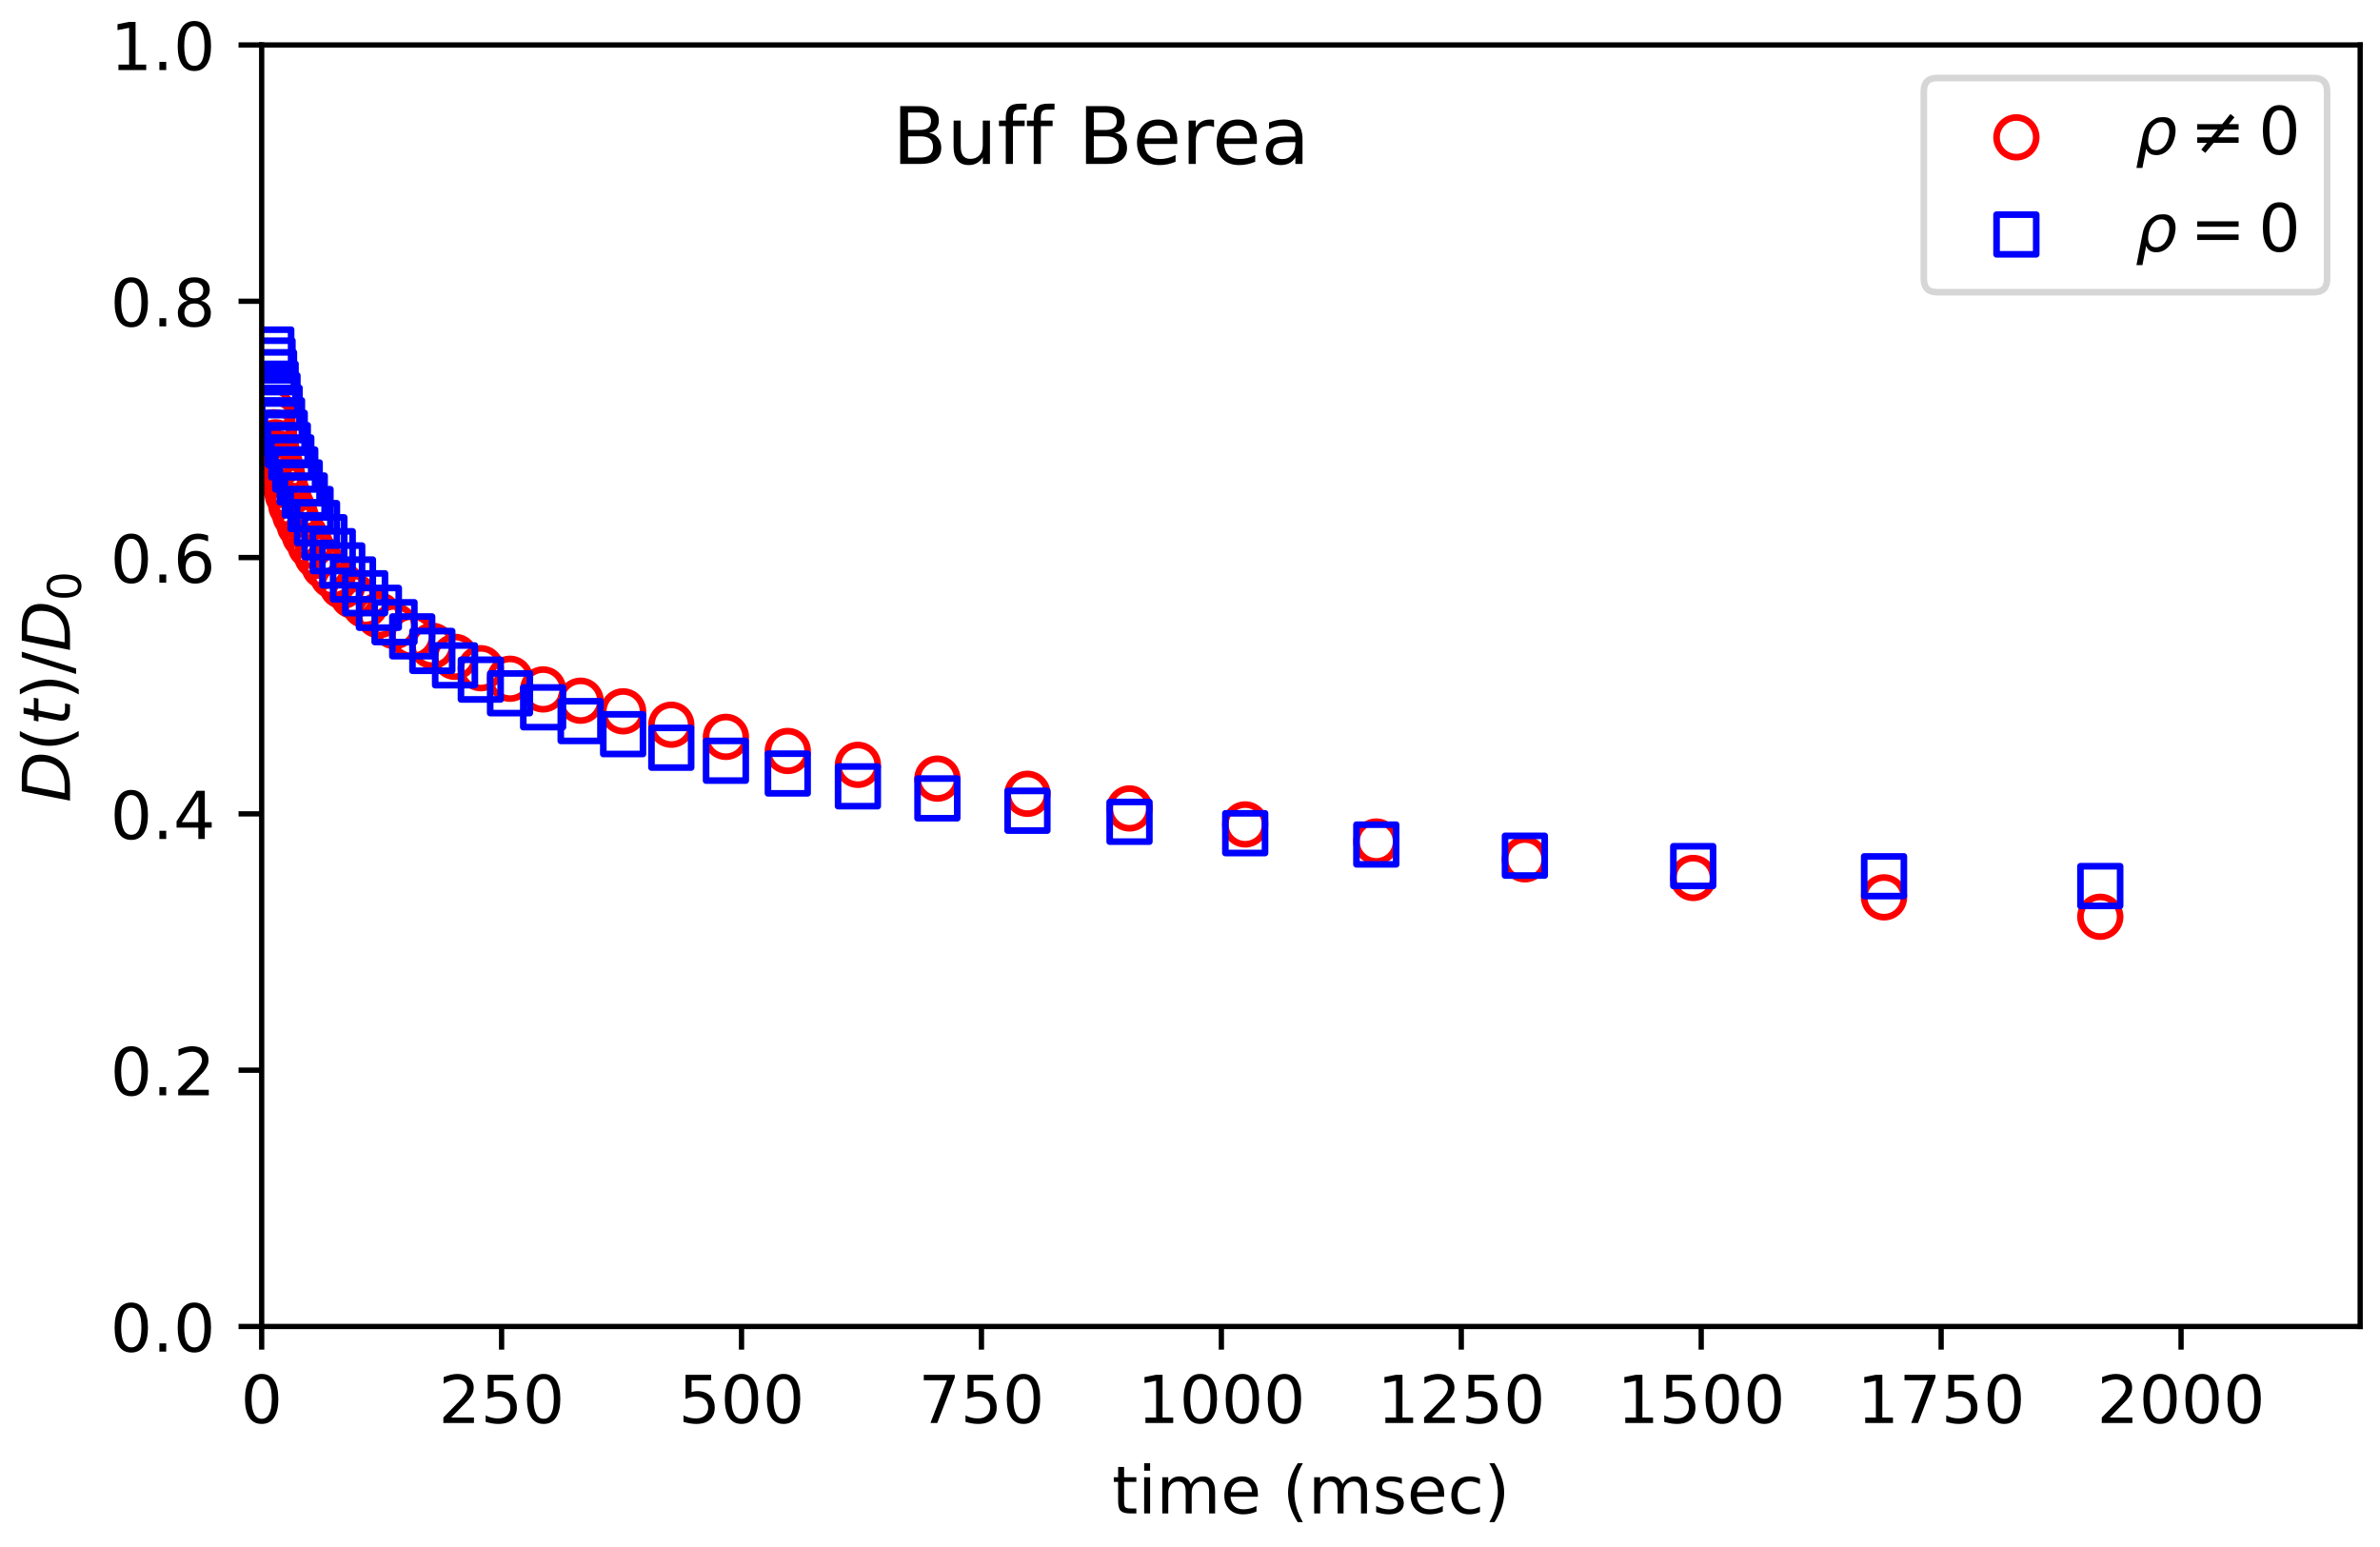 <?xml version="1.0" encoding="utf-8" standalone="no"?>
<!DOCTYPE svg PUBLIC "-//W3C//DTD SVG 1.1//EN"
  "http://www.w3.org/Graphics/SVG/1.1/DTD/svg11.dtd">
<!-- Created with matplotlib (https://matplotlib.org/) -->
<svg height="234pt" version="1.1" viewBox="0 0 360 234" width="360pt" xmlns="http://www.w3.org/2000/svg" xmlns:xlink="http://www.w3.org/1999/xlink">
 <defs>
  <style type="text/css">*{stroke-linecap:butt;stroke-linejoin:round;}</style>
 </defs>
 <g id="figure_1">
  <g id="patch_1">
   <path d="M 0 234 
L 360 234 
L 360 0 
L 0 0 
z
" style="fill:#ffffff;"/>
  </g>
  <g id="axes_1">
   <g id="patch_2">
    <path d="M 39.581 200.644 
L 357 200.644 
L 357 6.799 
L 39.581 6.799 
z
" style="fill:#ffffff;"/>
   </g>
   <g id="PathCollection_1">
    <defs>
     <path d="M 0 3 
C 0.796 3 1.559 2.684 2.121 2.121 
C 2.684 1.559 3 0.796 3 -0 
C 3 -0.796 2.684 -1.559 2.121 -2.121 
C 1.559 -2.684 0.796 -3 0 -3 
C -0.796 -3 -1.559 -2.684 -2.121 -2.121 
C -2.684 -1.559 -3 -0.796 -3 0 
C -3 0.796 -2.684 1.559 -2.121 2.121 
C -1.559 2.684 -0.796 3 0 3 
z
" id="C0_0_ad4ff97a8e"/>
    </defs>
    <g clip-path="url(#pe43b9861c0)">
     <use style="fill:none;stroke:#ff0000;" x="41.033" xlink:href="#C0_0_ad4ff97a8e" y="61.964"/>
    </g>
    <g clip-path="url(#pe43b9861c0)">
     <use style="fill:none;stroke:#ff0000;" x="41.227" xlink:href="#C0_0_ad4ff97a8e" y="63.691"/>
    </g>
    <g clip-path="url(#pe43b9861c0)">
     <use style="fill:none;stroke:#ff0000;" x="41.449" xlink:href="#C0_0_ad4ff97a8e" y="65.386"/>
    </g>
    <g clip-path="url(#pe43b9861c0)">
     <use style="fill:none;stroke:#ff0000;" x="41.696" xlink:href="#C0_0_ad4ff97a8e" y="66.912"/>
    </g>
    <g clip-path="url(#pe43b9861c0)">
     <use style="fill:none;stroke:#ff0000;" x="41.977" xlink:href="#C0_0_ad4ff97a8e" y="68.59"/>
    </g>
    <g clip-path="url(#pe43b9861c0)">
     <use style="fill:none;stroke:#ff0000;" x="42.296" xlink:href="#C0_0_ad4ff97a8e" y="70.1"/>
    </g>
    <g clip-path="url(#pe43b9861c0)">
     <use style="fill:none;stroke:#ff0000;" x="42.659" xlink:href="#C0_0_ad4ff97a8e" y="71.758"/>
    </g>
    <g clip-path="url(#pe43b9861c0)">
     <use style="fill:none;stroke:#ff0000;" x="43.07" xlink:href="#C0_0_ad4ff97a8e" y="73.378"/>
    </g>
    <g clip-path="url(#pe43b9861c0)">
     <use style="fill:none;stroke:#ff0000;" x="43.535" xlink:href="#C0_0_ad4ff97a8e" y="74.84"/>
    </g>
    <g clip-path="url(#pe43b9861c0)">
     <use style="fill:none;stroke:#ff0000;" x="44.062" xlink:href="#C0_0_ad4ff97a8e" y="76.494"/>
    </g>
    <g clip-path="url(#pe43b9861c0)">
     <use style="fill:none;stroke:#ff0000;" x="44.657" xlink:href="#C0_0_ad4ff97a8e" y="77.947"/>
    </g>
    <g clip-path="url(#pe43b9861c0)">
     <use style="fill:none;stroke:#ff0000;" x="45.335" xlink:href="#C0_0_ad4ff97a8e" y="79.47"/>
    </g>
    <g clip-path="url(#pe43b9861c0)">
     <use style="fill:none;stroke:#ff0000;" x="46.099" xlink:href="#C0_0_ad4ff97a8e" y="80.986"/>
    </g>
    <g clip-path="url(#pe43b9861c0)">
     <use style="fill:none;stroke:#ff0000;" x="46.97" xlink:href="#C0_0_ad4ff97a8e" y="82.558"/>
    </g>
    <g clip-path="url(#pe43b9861c0)">
     <use style="fill:none;stroke:#ff0000;" x="47.953" xlink:href="#C0_0_ad4ff97a8e" y="84.067"/>
    </g>
    <g clip-path="url(#pe43b9861c0)">
     <use style="fill:none;stroke:#ff0000;" x="49.066" xlink:href="#C0_0_ad4ff97a8e" y="85.629"/>
    </g>
    <g clip-path="url(#pe43b9861c0)">
     <use style="fill:none;stroke:#ff0000;" x="50.333" xlink:href="#C0_0_ad4ff97a8e" y="87.073"/>
    </g>
    <g clip-path="url(#pe43b9861c0)">
     <use style="fill:none;stroke:#ff0000;" x="51.766" xlink:href="#C0_0_ad4ff97a8e" y="88.628"/>
    </g>
    <g clip-path="url(#pe43b9861c0)">
     <use style="fill:none;stroke:#ff0000;" x="53.387" xlink:href="#C0_0_ad4ff97a8e" y="90.1"/>
    </g>
    <g clip-path="url(#pe43b9861c0)">
     <use style="fill:none;stroke:#ff0000;" x="55.23" xlink:href="#C0_0_ad4ff97a8e" y="91.535"/>
    </g>
    <g clip-path="url(#pe43b9861c0)">
     <use style="fill:none;stroke:#ff0000;" x="57.311" xlink:href="#C0_0_ad4ff97a8e" y="93.065"/>
    </g>
    <g clip-path="url(#pe43b9861c0)">
     <use style="fill:none;stroke:#ff0000;" x="59.677" xlink:href="#C0_0_ad4ff97a8e" y="94.713"/>
    </g>
    <g clip-path="url(#pe43b9861c0)">
     <use style="fill:none;stroke:#ff0000;" x="62.353" xlink:href="#C0_0_ad4ff97a8e" y="96.236"/>
    </g>
    <g clip-path="url(#pe43b9861c0)">
     <use style="fill:none;stroke:#ff0000;" x="65.392" xlink:href="#C0_0_ad4ff97a8e" y="97.679"/>
    </g>
    <g clip-path="url(#pe43b9861c0)">
     <use style="fill:none;stroke:#ff0000;" x="68.827" xlink:href="#C0_0_ad4ff97a8e" y="99.352"/>
    </g>
    <g clip-path="url(#pe43b9861c0)">
     <use style="fill:none;stroke:#ff0000;" x="72.727" xlink:href="#C0_0_ad4ff97a8e" y="101.074"/>
    </g>
    <g clip-path="url(#pe43b9861c0)">
     <use style="fill:none;stroke:#ff0000;" x="77.145" xlink:href="#C0_0_ad4ff97a8e" y="102.669"/>
    </g>
    <g clip-path="url(#pe43b9861c0)">
     <use style="fill:none;stroke:#ff0000;" x="82.153" xlink:href="#C0_0_ad4ff97a8e" y="104.281"/>
    </g>
    <g clip-path="url(#pe43b9861c0)">
     <use style="fill:none;stroke:#ff0000;" x="87.824" xlink:href="#C0_0_ad4ff97a8e" y="105.99"/>
    </g>
    <g clip-path="url(#pe43b9861c0)">
     <use style="fill:none;stroke:#ff0000;" x="94.255" xlink:href="#C0_0_ad4ff97a8e" y="107.593"/>
    </g>
    <g clip-path="url(#pe43b9861c0)">
     <use style="fill:none;stroke:#ff0000;" x="101.542" xlink:href="#C0_0_ad4ff97a8e" y="109.623"/>
    </g>
    <g clip-path="url(#pe43b9861c0)">
     <use style="fill:none;stroke:#ff0000;" x="109.802" xlink:href="#C0_0_ad4ff97a8e" y="111.459"/>
    </g>
    <g clip-path="url(#pe43b9861c0)">
     <use style="fill:none;stroke:#ff0000;" x="119.16" xlink:href="#C0_0_ad4ff97a8e" y="113.593"/>
    </g>
    <g clip-path="url(#pe43b9861c0)">
     <use style="fill:none;stroke:#ff0000;" x="129.767" xlink:href="#C0_0_ad4ff97a8e" y="115.692"/>
    </g>
    <g clip-path="url(#pe43b9861c0)">
     <use style="fill:none;stroke:#ff0000;" x="141.791" xlink:href="#C0_0_ad4ff97a8e" y="117.776"/>
    </g>
    <g clip-path="url(#pe43b9861c0)">
     <use style="fill:none;stroke:#ff0000;" x="155.412" xlink:href="#C0_0_ad4ff97a8e" y="120.071"/>
    </g>
    <g clip-path="url(#pe43b9861c0)">
     <use style="fill:none;stroke:#ff0000;" x="170.853" xlink:href="#C0_0_ad4ff97a8e" y="122.283"/>
    </g>
    <g clip-path="url(#pe43b9861c0)">
     <use style="fill:none;stroke:#ff0000;" x="188.35" xlink:href="#C0_0_ad4ff97a8e" y="124.703"/>
    </g>
    <g clip-path="url(#pe43b9861c0)">
     <use style="fill:none;stroke:#ff0000;" x="208.179" xlink:href="#C0_0_ad4ff97a8e" y="127.291"/>
    </g>
    <g clip-path="url(#pe43b9861c0)">
     <use style="fill:none;stroke:#ff0000;" x="230.651" xlink:href="#C0_0_ad4ff97a8e" y="129.983"/>
    </g>
    <g clip-path="url(#pe43b9861c0)">
     <use style="fill:none;stroke:#ff0000;" x="256.117" xlink:href="#C0_0_ad4ff97a8e" y="132.801"/>
    </g>
    <g clip-path="url(#pe43b9861c0)">
     <use style="fill:none;stroke:#ff0000;" x="284.98" xlink:href="#C0_0_ad4ff97a8e" y="135.732"/>
    </g>
    <g clip-path="url(#pe43b9861c0)">
     <use style="fill:none;stroke:#ff0000;" x="317.691" xlink:href="#C0_0_ad4ff97a8e" y="138.672"/>
    </g>
   </g>
   <g id="PathCollection_2">
    <defs>
     <path d="M -3 3 
L 3 3 
L 3 -3 
L -3 -3 
z
" id="C1_0_866363c05f"/>
    </defs>
    <g clip-path="url(#pe43b9861c0)">
     <use style="fill:none;stroke:#0000ff;" x="41.033" xlink:href="#C1_0_866363c05f" y="52.869"/>
    </g>
    <g clip-path="url(#pe43b9861c0)">
     <use style="fill:none;stroke:#0000ff;" x="41.227" xlink:href="#C1_0_866363c05f" y="54.534"/>
    </g>
    <g clip-path="url(#pe43b9861c0)">
     <use style="fill:none;stroke:#0000ff;" x="41.449" xlink:href="#C1_0_866363c05f" y="56.303"/>
    </g>
    <g clip-path="url(#pe43b9861c0)">
     <use style="fill:none;stroke:#0000ff;" x="41.696" xlink:href="#C1_0_866363c05f" y="58.036"/>
    </g>
    <g clip-path="url(#pe43b9861c0)">
     <use style="fill:none;stroke:#0000ff;" x="41.977" xlink:href="#C1_0_866363c05f" y="59.789"/>
    </g>
    <g clip-path="url(#pe43b9861c0)">
     <use style="fill:none;stroke:#0000ff;" x="42.296" xlink:href="#C1_0_866363c05f" y="61.666"/>
    </g>
    <g clip-path="url(#pe43b9861c0)">
     <use style="fill:none;stroke:#0000ff;" x="42.659" xlink:href="#C1_0_866363c05f" y="63.564"/>
    </g>
    <g clip-path="url(#pe43b9861c0)">
     <use style="fill:none;stroke:#0000ff;" x="43.07" xlink:href="#C1_0_866363c05f" y="65.456"/>
    </g>
    <g clip-path="url(#pe43b9861c0)">
     <use style="fill:none;stroke:#0000ff;" x="43.535" xlink:href="#C1_0_866363c05f" y="67.327"/>
    </g>
    <g clip-path="url(#pe43b9861c0)">
     <use style="fill:none;stroke:#0000ff;" x="44.062" xlink:href="#C1_0_866363c05f" y="69.188"/>
    </g>
    <g clip-path="url(#pe43b9861c0)">
     <use style="fill:none;stroke:#0000ff;" x="44.657" xlink:href="#C1_0_866363c05f" y="71.01"/>
    </g>
    <g clip-path="url(#pe43b9861c0)">
     <use style="fill:none;stroke:#0000ff;" x="45.335" xlink:href="#C1_0_866363c05f" y="72.977"/>
    </g>
    <g clip-path="url(#pe43b9861c0)">
     <use style="fill:none;stroke:#0000ff;" x="46.099" xlink:href="#C1_0_866363c05f" y="74.954"/>
    </g>
    <g clip-path="url(#pe43b9861c0)">
     <use style="fill:none;stroke:#0000ff;" x="46.97" xlink:href="#C1_0_866363c05f" y="76.999"/>
    </g>
    <g clip-path="url(#pe43b9861c0)">
     <use style="fill:none;stroke:#0000ff;" x="47.953" xlink:href="#C1_0_866363c05f" y="79.121"/>
    </g>
    <g clip-path="url(#pe43b9861c0)">
     <use style="fill:none;stroke:#0000ff;" x="49.066" xlink:href="#C1_0_866363c05f" y="81.264"/>
    </g>
    <g clip-path="url(#pe43b9861c0)">
     <use style="fill:none;stroke:#0000ff;" x="50.333" xlink:href="#C1_0_866363c05f" y="83.372"/>
    </g>
    <g clip-path="url(#pe43b9861c0)">
     <use style="fill:none;stroke:#0000ff;" x="51.766" xlink:href="#C1_0_866363c05f" y="85.527"/>
    </g>
    <g clip-path="url(#pe43b9861c0)">
     <use style="fill:none;stroke:#0000ff;" x="53.387" xlink:href="#C1_0_866363c05f" y="87.654"/>
    </g>
    <g clip-path="url(#pe43b9861c0)">
     <use style="fill:none;stroke:#0000ff;" x="55.23" xlink:href="#C1_0_866363c05f" y="89.736"/>
    </g>
    <g clip-path="url(#pe43b9861c0)">
     <use style="fill:none;stroke:#0000ff;" x="57.311" xlink:href="#C1_0_866363c05f" y="91.939"/>
    </g>
    <g clip-path="url(#pe43b9861c0)">
     <use style="fill:none;stroke:#0000ff;" x="59.677" xlink:href="#C1_0_866363c05f" y="94.112"/>
    </g>
    <g clip-path="url(#pe43b9861c0)">
     <use style="fill:none;stroke:#0000ff;" x="62.353" xlink:href="#C1_0_866363c05f" y="96.257"/>
    </g>
    <g clip-path="url(#pe43b9861c0)">
     <use style="fill:none;stroke:#0000ff;" x="65.392" xlink:href="#C1_0_866363c05f" y="98.458"/>
    </g>
    <g clip-path="url(#pe43b9861c0)">
     <use style="fill:none;stroke:#0000ff;" x="68.827" xlink:href="#C1_0_866363c05f" y="100.641"/>
    </g>
    <g clip-path="url(#pe43b9861c0)">
     <use style="fill:none;stroke:#0000ff;" x="72.727" xlink:href="#C1_0_866363c05f" y="102.797"/>
    </g>
    <g clip-path="url(#pe43b9861c0)">
     <use style="fill:none;stroke:#0000ff;" x="77.145" xlink:href="#C1_0_866363c05f" y="104.865"/>
    </g>
    <g clip-path="url(#pe43b9861c0)">
     <use style="fill:none;stroke:#0000ff;" x="82.153" xlink:href="#C1_0_866363c05f" y="106.99"/>
    </g>
    <g clip-path="url(#pe43b9861c0)">
     <use style="fill:none;stroke:#0000ff;" x="87.824" xlink:href="#C1_0_866363c05f" y="109.068"/>
    </g>
    <g clip-path="url(#pe43b9861c0)">
     <use style="fill:none;stroke:#0000ff;" x="94.255" xlink:href="#C1_0_866363c05f" y="111.048"/>
    </g>
    <g clip-path="url(#pe43b9861c0)">
     <use style="fill:none;stroke:#0000ff;" x="101.542" xlink:href="#C1_0_866363c05f" y="113.102"/>
    </g>
    <g clip-path="url(#pe43b9861c0)">
     <use style="fill:none;stroke:#0000ff;" x="109.802" xlink:href="#C1_0_866363c05f" y="115.073"/>
    </g>
    <g clip-path="url(#pe43b9861c0)">
     <use style="fill:none;stroke:#0000ff;" x="119.16" xlink:href="#C1_0_866363c05f" y="116.998"/>
    </g>
    <g clip-path="url(#pe43b9861c0)">
     <use style="fill:none;stroke:#0000ff;" x="129.767" xlink:href="#C1_0_866363c05f" y="118.941"/>
    </g>
    <g clip-path="url(#pe43b9861c0)">
     <use style="fill:none;stroke:#0000ff;" x="141.791" xlink:href="#C1_0_866363c05f" y="120.765"/>
    </g>
    <g clip-path="url(#pe43b9861c0)">
     <use style="fill:none;stroke:#0000ff;" x="155.412" xlink:href="#C1_0_866363c05f" y="122.63"/>
    </g>
    <g clip-path="url(#pe43b9861c0)">
     <use style="fill:none;stroke:#0000ff;" x="170.853" xlink:href="#C1_0_866363c05f" y="124.307"/>
    </g>
    <g clip-path="url(#pe43b9861c0)">
     <use style="fill:none;stroke:#0000ff;" x="188.35" xlink:href="#C1_0_866363c05f" y="126.028"/>
    </g>
    <g clip-path="url(#pe43b9861c0)">
     <use style="fill:none;stroke:#0000ff;" x="208.179" xlink:href="#C1_0_866363c05f" y="127.742"/>
    </g>
    <g clip-path="url(#pe43b9861c0)">
     <use style="fill:none;stroke:#0000ff;" x="230.651" xlink:href="#C1_0_866363c05f" y="129.432"/>
    </g>
    <g clip-path="url(#pe43b9861c0)">
     <use style="fill:none;stroke:#0000ff;" x="256.117" xlink:href="#C1_0_866363c05f" y="131.01"/>
    </g>
    <g clip-path="url(#pe43b9861c0)">
     <use style="fill:none;stroke:#0000ff;" x="284.98" xlink:href="#C1_0_866363c05f" y="132.54"/>
    </g>
    <g clip-path="url(#pe43b9861c0)">
     <use style="fill:none;stroke:#0000ff;" x="317.691" xlink:href="#C1_0_866363c05f" y="134.026"/>
    </g>
   </g>
   <g id="matplotlib.axis_1">
    <g id="xtick_1">
     <g id="line2d_1">
      <defs>
       <path d="M 0 0 
L 0 3.5 
" id="m69fadc82e0" style="stroke:#000000;stroke-width:0.8;"/>
      </defs>
      <g>
       <use style="stroke:#000000;stroke-width:0.8;" x="39.581" xlink:href="#m69fadc82e0" y="200.644"/>
      </g>
     </g>
     <g id="text_1">
      <!-- 0 -->
      <g transform="translate(36.4 215.242)scale(0.1 -0.1)">
       <defs>
        <path d="M 31.781 66.406 
Q 24.172 66.406 20.328 58.906 
Q 16.5 51.422 16.5 36.375 
Q 16.5 21.391 20.328 13.891 
Q 24.172 6.391 31.781 6.391 
Q 39.453 6.391 43.281 13.891 
Q 47.125 21.391 47.125 36.375 
Q 47.125 51.422 43.281 58.906 
Q 39.453 66.406 31.781 66.406 
z
M 31.781 74.219 
Q 44.047 74.219 50.516 64.516 
Q 56.984 54.828 56.984 36.375 
Q 56.984 17.969 50.516 8.266 
Q 44.047 -1.422 31.781 -1.422 
Q 19.531 -1.422 13.062 8.266 
Q 6.594 17.969 6.594 36.375 
Q 6.594 54.828 13.062 64.516 
Q 19.531 74.219 31.781 74.219 
z
" id="DejaVuSans-48"/>
       </defs>
       <use xlink:href="#DejaVuSans-48"/>
      </g>
     </g>
    </g>
    <g id="xtick_2">
     <g id="line2d_2">
      <g>
       <use style="stroke:#000000;stroke-width:0.8;" x="75.872" xlink:href="#m69fadc82e0" y="200.644"/>
      </g>
     </g>
     <g id="text_2">
      <!-- 250 -->
      <g transform="translate(66.329 215.242)scale(0.1 -0.1)">
       <defs>
        <path d="M 19.188 8.297 
L 53.609 8.297 
L 53.609 0 
L 7.328 0 
L 7.328 8.297 
Q 12.938 14.109 22.625 23.891 
Q 32.328 33.688 34.812 36.531 
Q 39.547 41.844 41.422 45.531 
Q 43.312 49.219 43.312 52.781 
Q 43.312 58.594 39.234 62.25 
Q 35.156 65.922 28.609 65.922 
Q 23.969 65.922 18.812 64.312 
Q 13.672 62.703 7.812 59.422 
L 7.812 69.391 
Q 13.766 71.781 18.938 73 
Q 24.125 74.219 28.422 74.219 
Q 39.75 74.219 46.484 68.547 
Q 53.219 62.891 53.219 53.422 
Q 53.219 48.922 51.531 44.891 
Q 49.859 40.875 45.406 35.406 
Q 44.188 33.984 37.641 27.219 
Q 31.109 20.453 19.188 8.297 
z
" id="DejaVuSans-50"/>
        <path d="M 10.797 72.906 
L 49.516 72.906 
L 49.516 64.594 
L 19.828 64.594 
L 19.828 46.734 
Q 21.969 47.469 24.109 47.828 
Q 26.266 48.188 28.422 48.188 
Q 40.625 48.188 47.75 41.5 
Q 54.891 34.812 54.891 23.391 
Q 54.891 11.625 47.562 5.094 
Q 40.234 -1.422 26.906 -1.422 
Q 22.312 -1.422 17.547 -0.641 
Q 12.797 0.141 7.719 1.703 
L 7.719 11.625 
Q 12.109 9.234 16.797 8.062 
Q 21.484 6.891 26.703 6.891 
Q 35.156 6.891 40.078 11.328 
Q 45.016 15.766 45.016 23.391 
Q 45.016 31 40.078 35.438 
Q 35.156 39.891 26.703 39.891 
Q 22.75 39.891 18.812 39.016 
Q 14.891 38.141 10.797 36.281 
z
" id="DejaVuSans-53"/>
       </defs>
       <use xlink:href="#DejaVuSans-50"/>
       <use x="63.623" xlink:href="#DejaVuSans-53"/>
       <use x="127.246" xlink:href="#DejaVuSans-48"/>
      </g>
     </g>
    </g>
    <g id="xtick_3">
     <g id="line2d_3">
      <g>
       <use style="stroke:#000000;stroke-width:0.8;" x="112.163" xlink:href="#m69fadc82e0" y="200.644"/>
      </g>
     </g>
     <g id="text_3">
      <!-- 500 -->
      <g transform="translate(102.62 215.242)scale(0.1 -0.1)">
       <use xlink:href="#DejaVuSans-53"/>
       <use x="63.623" xlink:href="#DejaVuSans-48"/>
       <use x="127.246" xlink:href="#DejaVuSans-48"/>
      </g>
     </g>
    </g>
    <g id="xtick_4">
     <g id="line2d_4">
      <g>
       <use style="stroke:#000000;stroke-width:0.8;" x="148.454" xlink:href="#m69fadc82e0" y="200.644"/>
      </g>
     </g>
     <g id="text_4">
      <!-- 750 -->
      <g transform="translate(138.91 215.242)scale(0.1 -0.1)">
       <defs>
        <path d="M 8.203 72.906 
L 55.078 72.906 
L 55.078 68.703 
L 28.609 0 
L 18.312 0 
L 43.219 64.594 
L 8.203 64.594 
z
" id="DejaVuSans-55"/>
       </defs>
       <use xlink:href="#DejaVuSans-55"/>
       <use x="63.623" xlink:href="#DejaVuSans-53"/>
       <use x="127.246" xlink:href="#DejaVuSans-48"/>
      </g>
     </g>
    </g>
    <g id="xtick_5">
     <g id="line2d_5">
      <g>
       <use style="stroke:#000000;stroke-width:0.8;" x="184.745" xlink:href="#m69fadc82e0" y="200.644"/>
      </g>
     </g>
     <g id="text_5">
      <!-- 1000 -->
      <g transform="translate(172.02 215.242)scale(0.1 -0.1)">
       <defs>
        <path d="M 12.406 8.297 
L 28.516 8.297 
L 28.516 63.922 
L 10.984 60.406 
L 10.984 69.391 
L 28.422 72.906 
L 38.281 72.906 
L 38.281 8.297 
L 54.391 8.297 
L 54.391 0 
L 12.406 0 
z
" id="DejaVuSans-49"/>
       </defs>
       <use xlink:href="#DejaVuSans-49"/>
       <use x="63.623" xlink:href="#DejaVuSans-48"/>
       <use x="127.246" xlink:href="#DejaVuSans-48"/>
       <use x="190.869" xlink:href="#DejaVuSans-48"/>
      </g>
     </g>
    </g>
    <g id="xtick_6">
     <g id="line2d_6">
      <g>
       <use style="stroke:#000000;stroke-width:0.8;" x="221.036" xlink:href="#m69fadc82e0" y="200.644"/>
      </g>
     </g>
     <g id="text_6">
      <!-- 1250 -->
      <g transform="translate(208.311 215.242)scale(0.1 -0.1)">
       <use xlink:href="#DejaVuSans-49"/>
       <use x="63.623" xlink:href="#DejaVuSans-50"/>
       <use x="127.246" xlink:href="#DejaVuSans-53"/>
       <use x="190.869" xlink:href="#DejaVuSans-48"/>
      </g>
     </g>
    </g>
    <g id="xtick_7">
     <g id="line2d_7">
      <g>
       <use style="stroke:#000000;stroke-width:0.8;" x="257.327" xlink:href="#m69fadc82e0" y="200.644"/>
      </g>
     </g>
     <g id="text_7">
      <!-- 1500 -->
      <g transform="translate(244.602 215.242)scale(0.1 -0.1)">
       <use xlink:href="#DejaVuSans-49"/>
       <use x="63.623" xlink:href="#DejaVuSans-53"/>
       <use x="127.246" xlink:href="#DejaVuSans-48"/>
       <use x="190.869" xlink:href="#DejaVuSans-48"/>
      </g>
     </g>
    </g>
    <g id="xtick_8">
     <g id="line2d_8">
      <g>
       <use style="stroke:#000000;stroke-width:0.8;" x="293.618" xlink:href="#m69fadc82e0" y="200.644"/>
      </g>
     </g>
     <g id="text_8">
      <!-- 1750 -->
      <g transform="translate(280.893 215.242)scale(0.1 -0.1)">
       <use xlink:href="#DejaVuSans-49"/>
       <use x="63.623" xlink:href="#DejaVuSans-55"/>
       <use x="127.246" xlink:href="#DejaVuSans-53"/>
       <use x="190.869" xlink:href="#DejaVuSans-48"/>
      </g>
     </g>
    </g>
    <g id="xtick_9">
     <g id="line2d_9">
      <g>
       <use style="stroke:#000000;stroke-width:0.8;" x="329.909" xlink:href="#m69fadc82e0" y="200.644"/>
      </g>
     </g>
     <g id="text_9">
      <!-- 2000 -->
      <g transform="translate(317.184 215.242)scale(0.1 -0.1)">
       <use xlink:href="#DejaVuSans-50"/>
       <use x="63.623" xlink:href="#DejaVuSans-48"/>
       <use x="127.246" xlink:href="#DejaVuSans-48"/>
       <use x="190.869" xlink:href="#DejaVuSans-48"/>
      </g>
     </g>
    </g>
    <g id="text_10">
     <!-- time (msec) -->
     <g transform="translate(168.203 228.92)scale(0.1 -0.1)">
      <defs>
       <path d="M 18.312 70.219 
L 18.312 54.688 
L 36.812 54.688 
L 36.812 47.703 
L 18.312 47.703 
L 18.312 18.016 
Q 18.312 11.328 20.141 9.422 
Q 21.969 7.516 27.594 7.516 
L 36.812 7.516 
L 36.812 0 
L 27.594 0 
Q 17.188 0 13.234 3.875 
Q 9.281 7.766 9.281 18.016 
L 9.281 47.703 
L 2.688 47.703 
L 2.688 54.688 
L 9.281 54.688 
L 9.281 70.219 
z
" id="DejaVuSans-116"/>
       <path d="M 9.422 54.688 
L 18.406 54.688 
L 18.406 0 
L 9.422 0 
z
M 9.422 75.984 
L 18.406 75.984 
L 18.406 64.594 
L 9.422 64.594 
z
" id="DejaVuSans-105"/>
       <path d="M 52 44.188 
Q 55.375 50.25 60.062 53.125 
Q 64.75 56 71.094 56 
Q 79.641 56 84.281 50.016 
Q 88.922 44.047 88.922 33.016 
L 88.922 0 
L 79.891 0 
L 79.891 32.719 
Q 79.891 40.578 77.094 44.375 
Q 74.312 48.188 68.609 48.188 
Q 61.625 48.188 57.562 43.547 
Q 53.516 38.922 53.516 30.906 
L 53.516 0 
L 44.484 0 
L 44.484 32.719 
Q 44.484 40.625 41.703 44.406 
Q 38.922 48.188 33.109 48.188 
Q 26.219 48.188 22.156 43.531 
Q 18.109 38.875 18.109 30.906 
L 18.109 0 
L 9.078 0 
L 9.078 54.688 
L 18.109 54.688 
L 18.109 46.188 
Q 21.188 51.219 25.484 53.609 
Q 29.781 56 35.688 56 
Q 41.656 56 45.828 52.969 
Q 50 49.953 52 44.188 
z
" id="DejaVuSans-109"/>
       <path d="M 56.203 29.594 
L 56.203 25.203 
L 14.891 25.203 
Q 15.484 15.922 20.484 11.062 
Q 25.484 6.203 34.422 6.203 
Q 39.594 6.203 44.453 7.469 
Q 49.312 8.734 54.109 11.281 
L 54.109 2.781 
Q 49.266 0.734 44.188 -0.344 
Q 39.109 -1.422 33.891 -1.422 
Q 20.797 -1.422 13.156 6.188 
Q 5.516 13.812 5.516 26.812 
Q 5.516 40.234 12.766 48.109 
Q 20.016 56 32.328 56 
Q 43.359 56 49.781 48.891 
Q 56.203 41.797 56.203 29.594 
z
M 47.219 32.234 
Q 47.125 39.594 43.094 43.984 
Q 39.062 48.391 32.422 48.391 
Q 24.906 48.391 20.391 44.141 
Q 15.875 39.891 15.188 32.172 
z
" id="DejaVuSans-101"/>
       <path id="DejaVuSans-32"/>
       <path d="M 31 75.875 
Q 24.469 64.656 21.281 53.656 
Q 18.109 42.672 18.109 31.391 
Q 18.109 20.125 21.312 9.062 
Q 24.516 -2 31 -13.188 
L 23.188 -13.188 
Q 15.875 -1.703 12.234 9.375 
Q 8.594 20.453 8.594 31.391 
Q 8.594 42.281 12.203 53.312 
Q 15.828 64.359 23.188 75.875 
z
" id="DejaVuSans-40"/>
       <path d="M 44.281 53.078 
L 44.281 44.578 
Q 40.484 46.531 36.375 47.5 
Q 32.281 48.484 27.875 48.484 
Q 21.188 48.484 17.844 46.438 
Q 14.5 44.391 14.5 40.281 
Q 14.5 37.156 16.891 35.375 
Q 19.281 33.594 26.516 31.984 
L 29.594 31.297 
Q 39.156 29.25 43.188 25.516 
Q 47.219 21.781 47.219 15.094 
Q 47.219 7.469 41.188 3.016 
Q 35.156 -1.422 24.609 -1.422 
Q 20.219 -1.422 15.453 -0.562 
Q 10.688 0.297 5.422 2 
L 5.422 11.281 
Q 10.406 8.688 15.234 7.391 
Q 20.062 6.109 24.812 6.109 
Q 31.156 6.109 34.562 8.281 
Q 37.984 10.453 37.984 14.406 
Q 37.984 18.062 35.516 20.016 
Q 33.062 21.969 24.703 23.781 
L 21.578 24.516 
Q 13.234 26.266 9.516 29.906 
Q 5.812 33.547 5.812 39.891 
Q 5.812 47.609 11.281 51.797 
Q 16.75 56 26.812 56 
Q 31.781 56 36.172 55.266 
Q 40.578 54.547 44.281 53.078 
z
" id="DejaVuSans-115"/>
       <path d="M 48.781 52.594 
L 48.781 44.188 
Q 44.969 46.297 41.141 47.344 
Q 37.312 48.391 33.406 48.391 
Q 24.656 48.391 19.812 42.844 
Q 14.984 37.312 14.984 27.297 
Q 14.984 17.281 19.812 11.734 
Q 24.656 6.203 33.406 6.203 
Q 37.312 6.203 41.141 7.25 
Q 44.969 8.297 48.781 10.406 
L 48.781 2.094 
Q 45.016 0.344 40.984 -0.531 
Q 36.969 -1.422 32.422 -1.422 
Q 20.062 -1.422 12.781 6.344 
Q 5.516 14.109 5.516 27.297 
Q 5.516 40.672 12.859 48.328 
Q 20.219 56 33.016 56 
Q 37.156 56 41.109 55.141 
Q 45.062 54.297 48.781 52.594 
z
" id="DejaVuSans-99"/>
       <path d="M 8.016 75.875 
L 15.828 75.875 
Q 23.141 64.359 26.781 53.312 
Q 30.422 42.281 30.422 31.391 
Q 30.422 20.453 26.781 9.375 
Q 23.141 -1.703 15.828 -13.188 
L 8.016 -13.188 
Q 14.5 -2 17.703 9.062 
Q 20.906 20.125 20.906 31.391 
Q 20.906 42.672 17.703 53.656 
Q 14.5 64.656 8.016 75.875 
z
" id="DejaVuSans-41"/>
      </defs>
      <use xlink:href="#DejaVuSans-116"/>
      <use x="39.209" xlink:href="#DejaVuSans-105"/>
      <use x="66.992" xlink:href="#DejaVuSans-109"/>
      <use x="164.404" xlink:href="#DejaVuSans-101"/>
      <use x="225.928" xlink:href="#DejaVuSans-32"/>
      <use x="257.715" xlink:href="#DejaVuSans-40"/>
      <use x="296.729" xlink:href="#DejaVuSans-109"/>
      <use x="394.141" xlink:href="#DejaVuSans-115"/>
      <use x="446.24" xlink:href="#DejaVuSans-101"/>
      <use x="507.764" xlink:href="#DejaVuSans-99"/>
      <use x="562.744" xlink:href="#DejaVuSans-41"/>
     </g>
    </g>
   </g>
   <g id="matplotlib.axis_2">
    <g id="ytick_1">
     <g id="line2d_10">
      <defs>
       <path d="M 0 0 
L -3.5 0 
" id="mcb032c6e7b" style="stroke:#000000;stroke-width:0.8;"/>
      </defs>
      <g>
       <use style="stroke:#000000;stroke-width:0.8;" x="39.581" xlink:href="#mcb032c6e7b" y="200.644"/>
      </g>
     </g>
     <g id="text_11">
      <!-- 0.0 -->
      <g transform="translate(16.678 204.443)scale(0.1 -0.1)">
       <defs>
        <path d="M 10.688 12.406 
L 21 12.406 
L 21 0 
L 10.688 0 
z
" id="DejaVuSans-46"/>
       </defs>
       <use xlink:href="#DejaVuSans-48"/>
       <use x="63.623" xlink:href="#DejaVuSans-46"/>
       <use x="95.41" xlink:href="#DejaVuSans-48"/>
      </g>
     </g>
    </g>
    <g id="ytick_2">
     <g id="line2d_11">
      <g>
       <use style="stroke:#000000;stroke-width:0.8;" x="39.581" xlink:href="#mcb032c6e7b" y="161.875"/>
      </g>
     </g>
     <g id="text_12">
      <!-- 0.2 -->
      <g transform="translate(16.678 165.674)scale(0.1 -0.1)">
       <use xlink:href="#DejaVuSans-48"/>
       <use x="63.623" xlink:href="#DejaVuSans-46"/>
       <use x="95.41" xlink:href="#DejaVuSans-50"/>
      </g>
     </g>
    </g>
    <g id="ytick_3">
     <g id="line2d_12">
      <g>
       <use style="stroke:#000000;stroke-width:0.8;" x="39.581" xlink:href="#mcb032c6e7b" y="123.106"/>
      </g>
     </g>
     <g id="text_13">
      <!-- 0.4 -->
      <g transform="translate(16.678 126.905)scale(0.1 -0.1)">
       <defs>
        <path d="M 37.797 64.312 
L 12.891 25.391 
L 37.797 25.391 
z
M 35.203 72.906 
L 47.609 72.906 
L 47.609 25.391 
L 58.016 25.391 
L 58.016 17.188 
L 47.609 17.188 
L 47.609 0 
L 37.797 0 
L 37.797 17.188 
L 4.891 17.188 
L 4.891 26.703 
z
" id="DejaVuSans-52"/>
       </defs>
       <use xlink:href="#DejaVuSans-48"/>
       <use x="63.623" xlink:href="#DejaVuSans-46"/>
       <use x="95.41" xlink:href="#DejaVuSans-52"/>
      </g>
     </g>
    </g>
    <g id="ytick_4">
     <g id="line2d_13">
      <g>
       <use style="stroke:#000000;stroke-width:0.8;" x="39.581" xlink:href="#mcb032c6e7b" y="84.337"/>
      </g>
     </g>
     <g id="text_14">
      <!-- 0.6 -->
      <g transform="translate(16.678 88.136)scale(0.1 -0.1)">
       <defs>
        <path d="M 33.016 40.375 
Q 26.375 40.375 22.484 35.828 
Q 18.609 31.297 18.609 23.391 
Q 18.609 15.531 22.484 10.953 
Q 26.375 6.391 33.016 6.391 
Q 39.656 6.391 43.531 10.953 
Q 47.406 15.531 47.406 23.391 
Q 47.406 31.297 43.531 35.828 
Q 39.656 40.375 33.016 40.375 
z
M 52.594 71.297 
L 52.594 62.312 
Q 48.875 64.062 45.094 64.984 
Q 41.312 65.922 37.594 65.922 
Q 27.828 65.922 22.672 59.328 
Q 17.531 52.734 16.797 39.406 
Q 19.672 43.656 24.016 45.922 
Q 28.375 48.188 33.594 48.188 
Q 44.578 48.188 50.953 41.516 
Q 57.328 34.859 57.328 23.391 
Q 57.328 12.156 50.688 5.359 
Q 44.047 -1.422 33.016 -1.422 
Q 20.359 -1.422 13.672 8.266 
Q 6.984 17.969 6.984 36.375 
Q 6.984 53.656 15.188 63.938 
Q 23.391 74.219 37.203 74.219 
Q 40.922 74.219 44.703 73.484 
Q 48.484 72.75 52.594 71.297 
z
" id="DejaVuSans-54"/>
       </defs>
       <use xlink:href="#DejaVuSans-48"/>
       <use x="63.623" xlink:href="#DejaVuSans-46"/>
       <use x="95.41" xlink:href="#DejaVuSans-54"/>
      </g>
     </g>
    </g>
    <g id="ytick_5">
     <g id="line2d_14">
      <g>
       <use style="stroke:#000000;stroke-width:0.8;" x="39.581" xlink:href="#mcb032c6e7b" y="45.568"/>
      </g>
     </g>
     <g id="text_15">
      <!-- 0.8 -->
      <g transform="translate(16.678 49.367)scale(0.1 -0.1)">
       <defs>
        <path d="M 31.781 34.625 
Q 24.75 34.625 20.719 30.859 
Q 16.703 27.094 16.703 20.516 
Q 16.703 13.922 20.719 10.156 
Q 24.75 6.391 31.781 6.391 
Q 38.812 6.391 42.859 10.172 
Q 46.922 13.969 46.922 20.516 
Q 46.922 27.094 42.891 30.859 
Q 38.875 34.625 31.781 34.625 
z
M 21.922 38.812 
Q 15.578 40.375 12.031 44.719 
Q 8.5 49.078 8.5 55.328 
Q 8.5 64.062 14.719 69.141 
Q 20.953 74.219 31.781 74.219 
Q 42.672 74.219 48.875 69.141 
Q 55.078 64.062 55.078 55.328 
Q 55.078 49.078 51.531 44.719 
Q 48 40.375 41.703 38.812 
Q 48.828 37.156 52.797 32.312 
Q 56.781 27.484 56.781 20.516 
Q 56.781 9.906 50.312 4.234 
Q 43.844 -1.422 31.781 -1.422 
Q 19.734 -1.422 13.25 4.234 
Q 6.781 9.906 6.781 20.516 
Q 6.781 27.484 10.781 32.312 
Q 14.797 37.156 21.922 38.812 
z
M 18.312 54.391 
Q 18.312 48.734 21.844 45.562 
Q 25.391 42.391 31.781 42.391 
Q 38.141 42.391 41.719 45.562 
Q 45.312 48.734 45.312 54.391 
Q 45.312 60.062 41.719 63.234 
Q 38.141 66.406 31.781 66.406 
Q 25.391 66.406 21.844 63.234 
Q 18.312 60.062 18.312 54.391 
z
" id="DejaVuSans-56"/>
       </defs>
       <use xlink:href="#DejaVuSans-48"/>
       <use x="63.623" xlink:href="#DejaVuSans-46"/>
       <use x="95.41" xlink:href="#DejaVuSans-56"/>
      </g>
     </g>
    </g>
    <g id="ytick_6">
     <g id="line2d_15">
      <g>
       <use style="stroke:#000000;stroke-width:0.8;" x="39.581" xlink:href="#mcb032c6e7b" y="6.799"/>
      </g>
     </g>
     <g id="text_16">
      <!-- 1.0 -->
      <g transform="translate(16.678 10.599)scale(0.1 -0.1)">
       <use xlink:href="#DejaVuSans-49"/>
       <use x="63.623" xlink:href="#DejaVuSans-46"/>
       <use x="95.41" xlink:href="#DejaVuSans-48"/>
      </g>
     </g>
    </g>
    <g id="text_17">
     <!-- $D(t)/D_0$ -->
     <g transform="translate(10.599 121.371)rotate(-90)scale(0.1 -0.1)">
      <defs>
       <path d="M 16.891 72.906 
L 38.094 72.906 
Q 54.984 72.906 63.594 65.75 
Q 72.219 58.594 72.219 44.484 
Q 72.219 35.156 68.938 26.531 
Q 65.672 17.922 59.906 12.016 
Q 54.109 5.953 45.172 2.969 
Q 36.234 0 24.031 0 
L 2.688 0 
z
M 25.203 64.797 
L 14.203 8.109 
L 27.094 8.109 
Q 43.656 8.109 52.734 17.625 
Q 61.812 27.156 61.812 44.484 
Q 61.812 54.984 55.953 59.891 
Q 50.094 64.797 37.594 64.797 
z
" id="DejaVuSans-Oblique-68"/>
       <path d="M 42.281 54.688 
L 40.922 47.703 
L 23 47.703 
L 17.188 18.016 
Q 16.891 16.359 16.75 15.234 
Q 16.609 14.109 16.609 13.484 
Q 16.609 10.359 18.484 8.938 
Q 20.359 7.516 24.516 7.516 
L 33.594 7.516 
L 32.078 0 
L 23.484 0 
Q 15.484 0 11.547 3.125 
Q 7.625 6.25 7.625 12.594 
Q 7.625 13.719 7.766 15.062 
Q 7.906 16.406 8.203 18.016 
L 14.016 47.703 
L 6.391 47.703 
L 7.812 54.688 
L 15.281 54.688 
L 18.312 70.219 
L 27.297 70.219 
L 24.312 54.688 
z
" id="DejaVuSans-Oblique-116"/>
       <path d="M 25.391 72.906 
L 33.688 72.906 
L 8.297 -9.281 
L 0 -9.281 
z
" id="DejaVuSans-47"/>
      </defs>
      <use transform="translate(0 0.125)" xlink:href="#DejaVuSans-Oblique-68"/>
      <use transform="translate(77.002 0.125)" xlink:href="#DejaVuSans-40"/>
      <use transform="translate(116.016 0.125)" xlink:href="#DejaVuSans-Oblique-116"/>
      <use transform="translate(155.225 0.125)" xlink:href="#DejaVuSans-41"/>
      <use transform="translate(194.238 0.125)" xlink:href="#DejaVuSans-47"/>
      <use transform="translate(227.93 0.125)" xlink:href="#DejaVuSans-Oblique-68"/>
      <use transform="translate(304.932 -16.281)scale(0.7)" xlink:href="#DejaVuSans-48"/>
     </g>
    </g>
   </g>
   <g id="patch_3">
    <path d="M 39.581 200.644 
L 39.581 6.799 
" style="fill:none;stroke:#000000;stroke-linecap:square;stroke-linejoin:miter;stroke-width:0.8;"/>
   </g>
   <g id="patch_4">
    <path d="M 357 200.644 
L 357 6.799 
" style="fill:none;stroke:#000000;stroke-linecap:square;stroke-linejoin:miter;stroke-width:0.8;"/>
   </g>
   <g id="patch_5">
    <path d="M 39.581 200.644 
L 357 200.644 
" style="fill:none;stroke:#000000;stroke-linecap:square;stroke-linejoin:miter;stroke-width:0.8;"/>
   </g>
   <g id="patch_6">
    <path d="M 39.581 6.799 
L 357 6.799 
" style="fill:none;stroke:#000000;stroke-linecap:square;stroke-linejoin:miter;stroke-width:0.8;"/>
   </g>
   <g id="text_18">
    <!-- Buff Berea -->
    <g transform="translate(134.99 24.799)scale(0.12 -0.12)">
     <defs>
      <path d="M 19.672 34.812 
L 19.672 8.109 
L 35.5 8.109 
Q 43.453 8.109 47.281 11.406 
Q 51.125 14.703 51.125 21.484 
Q 51.125 28.328 47.281 31.562 
Q 43.453 34.812 35.5 34.812 
z
M 19.672 64.797 
L 19.672 42.828 
L 34.281 42.828 
Q 41.5 42.828 45.031 45.531 
Q 48.578 48.25 48.578 53.812 
Q 48.578 59.328 45.031 62.062 
Q 41.5 64.797 34.281 64.797 
z
M 9.812 72.906 
L 35.016 72.906 
Q 46.297 72.906 52.391 68.219 
Q 58.5 63.531 58.5 54.891 
Q 58.5 48.188 55.375 44.234 
Q 52.25 40.281 46.188 39.312 
Q 53.469 37.75 57.5 32.781 
Q 61.531 27.828 61.531 20.406 
Q 61.531 10.641 54.891 5.312 
Q 48.25 0 35.984 0 
L 9.812 0 
z
" id="DejaVuSans-66"/>
      <path d="M 8.5 21.578 
L 8.5 54.688 
L 17.484 54.688 
L 17.484 21.922 
Q 17.484 14.156 20.5 10.266 
Q 23.531 6.391 29.594 6.391 
Q 36.859 6.391 41.078 11.031 
Q 45.312 15.672 45.312 23.688 
L 45.312 54.688 
L 54.297 54.688 
L 54.297 0 
L 45.312 0 
L 45.312 8.406 
Q 42.047 3.422 37.719 1 
Q 33.406 -1.422 27.688 -1.422 
Q 18.266 -1.422 13.375 4.438 
Q 8.5 10.297 8.5 21.578 
z
M 31.109 56 
z
" id="DejaVuSans-117"/>
      <path d="M 37.109 75.984 
L 37.109 68.5 
L 28.516 68.5 
Q 23.688 68.5 21.797 66.547 
Q 19.922 64.594 19.922 59.516 
L 19.922 54.688 
L 34.719 54.688 
L 34.719 47.703 
L 19.922 47.703 
L 19.922 0 
L 10.891 0 
L 10.891 47.703 
L 2.297 47.703 
L 2.297 54.688 
L 10.891 54.688 
L 10.891 58.5 
Q 10.891 67.625 15.141 71.797 
Q 19.391 75.984 28.609 75.984 
z
" id="DejaVuSans-102"/>
      <path d="M 41.109 46.297 
Q 39.594 47.172 37.812 47.578 
Q 36.031 48 33.891 48 
Q 26.266 48 22.188 43.047 
Q 18.109 38.094 18.109 28.812 
L 18.109 0 
L 9.078 0 
L 9.078 54.688 
L 18.109 54.688 
L 18.109 46.188 
Q 20.953 51.172 25.484 53.578 
Q 30.031 56 36.531 56 
Q 37.453 56 38.578 55.875 
Q 39.703 55.766 41.062 55.516 
z
" id="DejaVuSans-114"/>
      <path d="M 34.281 27.484 
Q 23.391 27.484 19.188 25 
Q 14.984 22.516 14.984 16.5 
Q 14.984 11.719 18.141 8.906 
Q 21.297 6.109 26.703 6.109 
Q 34.188 6.109 38.703 11.406 
Q 43.219 16.703 43.219 25.484 
L 43.219 27.484 
z
M 52.203 31.203 
L 52.203 0 
L 43.219 0 
L 43.219 8.297 
Q 40.141 3.328 35.547 0.953 
Q 30.953 -1.422 24.312 -1.422 
Q 15.922 -1.422 10.953 3.297 
Q 6 8.016 6 15.922 
Q 6 25.141 12.172 29.828 
Q 18.359 34.516 30.609 34.516 
L 43.219 34.516 
L 43.219 35.406 
Q 43.219 41.609 39.141 45 
Q 35.062 48.391 27.688 48.391 
Q 23 48.391 18.547 47.266 
Q 14.109 46.141 10.016 43.891 
L 10.016 52.203 
Q 14.938 54.109 19.578 55.047 
Q 24.219 56 28.609 56 
Q 40.484 56 46.344 49.844 
Q 52.203 43.703 52.203 31.203 
z
" id="DejaVuSans-97"/>
     </defs>
     <use xlink:href="#DejaVuSans-66"/>
     <use x="68.604" xlink:href="#DejaVuSans-117"/>
     <use x="131.982" xlink:href="#DejaVuSans-102"/>
     <use x="167.188" xlink:href="#DejaVuSans-102"/>
     <use x="202.393" xlink:href="#DejaVuSans-32"/>
     <use x="234.18" xlink:href="#DejaVuSans-66"/>
     <use x="302.783" xlink:href="#DejaVuSans-101"/>
     <use x="364.307" xlink:href="#DejaVuSans-114"/>
     <use x="403.17" xlink:href="#DejaVuSans-101"/>
     <use x="464.693" xlink:href="#DejaVuSans-97"/>
    </g>
   </g>
   <g id="legend_1">
    <g id="patch_7">
     <path d="M 293 44.196 
L 350 44.196 
Q 352 44.196 352 42.196 
L 352 13.799 
Q 352 11.799 350 11.799 
L 293 11.799 
Q 291 11.799 291 13.799 
L 291 42.196 
Q 291 44.196 293 44.196 
z
" style="fill:#ffffff;opacity:0.8;stroke:#cccccc;stroke-linejoin:miter;"/>
    </g>
    <g id="PathCollection_3">
     <path d="M 305 23.773 
C 305.795 23.773 306.558 23.457 307.121 22.894 
C 307.684 22.332 308 21.569 308 20.773 
C 308 19.977 307.684 19.214 307.121 18.652 
C 306.558 18.089 305.795 17.773 305 17.773 
C 304.204 17.773 303.441 18.089 302.878 18.652 
C 302.316 19.214 302 19.977 302 20.773 
C 302 21.569 302.316 22.332 302.878 22.894 
C 303.441 23.457 304.204 23.773 305 23.773 
z
" style="fill:none;stroke:#ff0000;"/>
    </g>
    <g id="text_19">
     <!-- $\rho \neq 0$ -->
     <g transform="translate(323 23.398)scale(0.1 -0.1)">
      <defs>
       <path d="M 18.797 44.922 
Q 22.703 49.906 30.953 54.297 
Q 34.188 56 43.062 56 
Q 53.031 56 57.719 48.094 
Q 62.406 40.188 59.906 27.297 
Q 57.375 14.406 49.609 6.484 
Q 41.844 -1.422 31.891 -1.422 
Q 25.875 -1.422 22.016 0.984 
Q 18.172 3.328 16.312 8.203 
L 10.641 -20.797 
L 1.609 -20.797 
L 10.891 26.812 
Q 13.094 38.094 18.797 44.922 
z
M 50.594 27.297 
Q 52.484 37.203 49.516 42.875 
Q 46.531 48.484 39.406 48.484 
Q 32.281 48.484 27.094 42.875 
Q 21.922 37.203 20.016 27.297 
Q 18.062 17.391 21.047 11.719 
Q 24.031 6.109 31.156 6.109 
Q 38.281 6.109 43.453 11.719 
Q 48.641 17.391 50.594 27.297 
z
" id="DejaVuSans-Oblique-961"/>
       <path d="M 10.594 45.406 
L 48.297 45.406 
L 60.797 60.797 
L 66.891 55.812 
L 58.406 45.406 
L 73.188 45.406 
L 73.188 37.203 
L 51.703 37.203 
L 42.188 25.484 
L 73.188 25.484 
L 73.188 17.188 
L 35.406 17.188 
L 22.797 1.906 
L 16.703 6.891 
L 25.203 17.188 
L 10.594 17.188 
L 10.594 25.484 
L 31.984 25.484 
L 41.5 37.203 
L 10.594 37.203 
z
" id="DejaVuSans-8800"/>
      </defs>
      <use transform="translate(0 0.781)" xlink:href="#DejaVuSans-Oblique-961"/>
      <use transform="translate(82.959 0.781)" xlink:href="#DejaVuSans-8800"/>
      <use transform="translate(186.23 0.781)" xlink:href="#DejaVuSans-48"/>
     </g>
    </g>
    <g id="PathCollection_4">
     <path d="M 302 38.471 
L 308 38.471 
L 308 32.471 
L 302 32.471 
z
" style="fill:none;stroke:#0000ff;"/>
    </g>
    <g id="text_20">
     <!-- $\rho = 0$ -->
     <g transform="translate(323 38.096)scale(0.1 -0.1)">
      <defs>
       <path d="M 10.594 45.406 
L 73.188 45.406 
L 73.188 37.203 
L 10.594 37.203 
z
M 10.594 25.484 
L 73.188 25.484 
L 73.188 17.188 
L 10.594 17.188 
z
" id="DejaVuSans-61"/>
      </defs>
      <use transform="translate(0 0.781)" xlink:href="#DejaVuSans-Oblique-961"/>
      <use transform="translate(82.959 0.781)" xlink:href="#DejaVuSans-61"/>
      <use transform="translate(186.23 0.781)" xlink:href="#DejaVuSans-48"/>
     </g>
    </g>
   </g>
  </g>
 </g>
 <defs>
  <clipPath id="pe43b9861c0">
   <rect height="193.844" width="317.418" x="39.581" y="6.799"/>
  </clipPath>
 </defs>
</svg>
